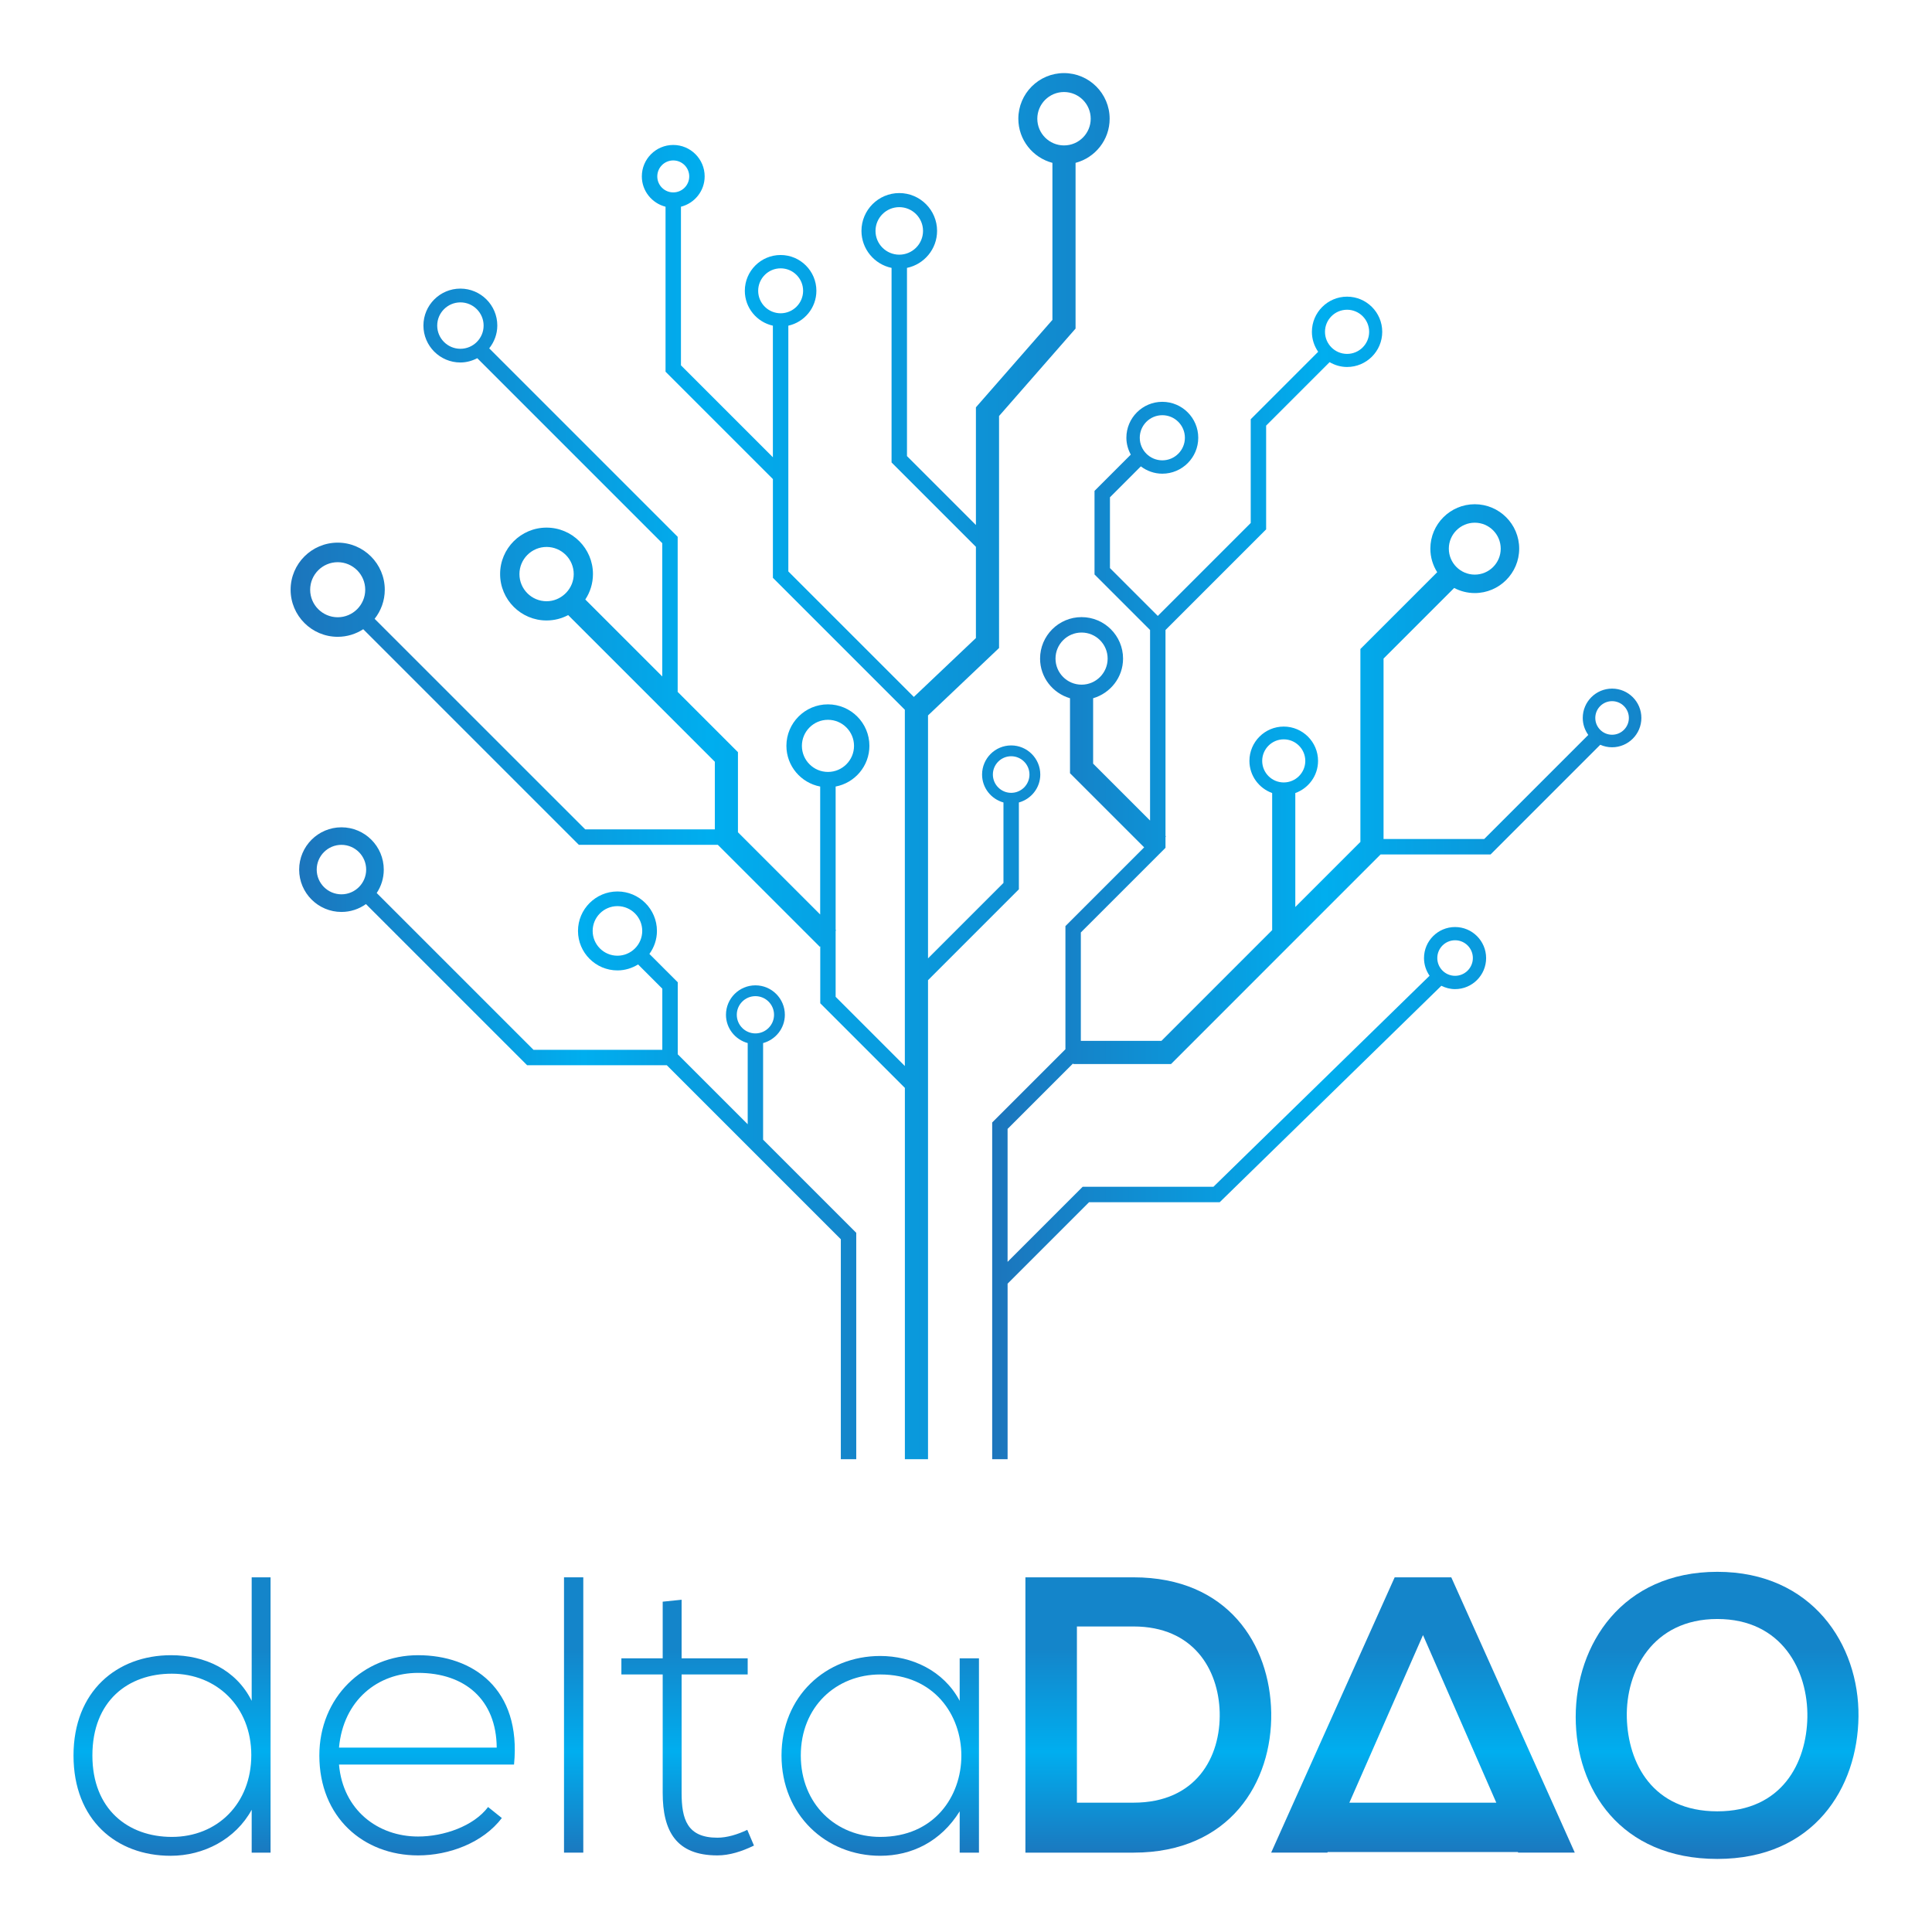 <?xml version="1.0" encoding="utf-8"?>
<!-- Generator: Adobe Illustrator 25.0.0, SVG Export Plug-In . SVG Version: 6.00 Build 0)  -->
<svg version="1.1" id="Layer_1" xmlns="http://www.w3.org/2000/svg" xmlns:xlink="http://www.w3.org/1999/xlink" x="0px" y="0px"
	 viewBox="500 500 1000 1000" style="enable-background:new 0 0 2000 2000;" xml:space="preserve" >
<style type="text/css">
	.st0{display:none;}
	.st1{fill:#000022;}
	.st2{display:none;fill:#FFFFFF;stroke:#000000;stroke-miterlimit:10;}
	.st3{fill:url(#SVGID_1_);}
	.st4{fill:url(#SVGID_2_);}
	.st5{fill:url(#SVGID_3_);}
	.st6{fill:url(#SVGID_4_);}
	.st7{fill:url(#SVGID_5_);}
	.st8{fill:url(#SVGID_6_);}
	.st9{fill:url(#SVGID_7_);}
	.st10{fill:url(#SVGID_8_);}
	.st11{fill:url(#SVGID_9_);}
	.st12{fill:url(#SVGID_10_);}
	.st13{fill:url(#SVGID_11_);}
	.st14{fill:url(#SVGID_12_);}
	.st15{fill:url(#SVGID_13_);}
	.st16{fill:url(#SVGID_14_);}
	.st17{fill:url(#SVGID_15_);}
	.st18{fill:url(#SVGID_16_);}
	.st19{fill:url(#SVGID_17_);}
	.st20{fill:url(#SVGID_18_);}
	.st21{fill:url(#SVGID_19_);}
	.st22{fill:url(#SVGID_20_);}
	.st23{fill:url(#SVGID_21_);}
	.st24{fill:url(#SVGID_22_);}
</style>
<rect class="st0" width="2000" height="2000"/>
<g>
	<g>
		<linearGradient id="SVGID_1_" gradientUnits="userSpaceOnUse" x1="589.044" y1="1462.186" x2="589.044" y2="1353.535">
			<stop  offset="0" style="stop-color:#1C75BC"/>
			<stop  offset="0.511" style="stop-color:#00AEEF"/>
			<stop  offset="1" style="stop-color:#1485CA"/>
		</linearGradient>
		<path class="st3" d="M640.04,1316.42v142.5h-9.77v-22.19c-8.35,15.27-24.84,23.82-41.94,23.82c-28.09,0-50.28-18.53-50.28-51.91
			c0-33.18,22.39-51.91,50.49-51.91c17.31,0,33.59,7.33,41.73,23.62v-63.92H640.04z M547.82,1408.64
			c0,27.89,18.53,42.14,41.13,42.14c23.61,0,41.12-17.3,41.12-42.34c0-25.04-17.91-42.14-41.12-42.14
			C566.34,1366.29,547.82,1380.34,547.82,1408.64z"/>
		<linearGradient id="SVGID_2_" gradientUnits="userSpaceOnUse" x1="715.875" y1="1462.186" x2="715.875" y2="1353.535">
			<stop  offset="0" style="stop-color:#1C75BC"/>
			<stop  offset="0.511" style="stop-color:#00AEEF"/>
			<stop  offset="1" style="stop-color:#1485CA"/>
		</linearGradient>
		<path class="st4" d="M665.29,1408.64c0-30.13,22.8-51.91,51.1-51.91c28.3,0,53.54,17.31,49.67,56.6h-90.59
			c2.04,23.61,20.15,37.25,40.92,37.25c13.23,0,28.7-5.29,36.24-15.27l7.12,5.7c-9.77,12.83-27.28,19.34-43.36,19.34
			C688.09,1460.35,665.29,1440.6,665.29,1408.64z M757.1,1404.56c-0.2-24.84-16.49-38.68-40.71-38.68
			c-20.77,0-38.68,14.05-40.92,38.68H757.1z"/>
		<linearGradient id="SVGID_3_" gradientUnits="userSpaceOnUse" x1="796.918" y1="1462.186" x2="796.918" y2="1353.535">
			<stop  offset="0" style="stop-color:#1C75BC"/>
			<stop  offset="0.511" style="stop-color:#00AEEF"/>
			<stop  offset="1" style="stop-color:#1485CA"/>
		</linearGradient>
		<path class="st5" d="M801.91,1316.42v142.5h-9.98v-142.5H801.91z"/>
		<linearGradient id="SVGID_4_" gradientUnits="userSpaceOnUse" x1="855.956" y1="1462.186" x2="855.956" y2="1353.535">
			<stop  offset="0" style="stop-color:#1C75BC"/>
			<stop  offset="0.511" style="stop-color:#00AEEF"/>
			<stop  offset="1" style="stop-color:#1485CA"/>
		</linearGradient>
		<path class="st6" d="M852.8,1328.02v30.33H887v8.35h-34.2v61.28c0,13.64,2.85,23.21,18.52,23.21c4.89,0,10.39-1.63,15.47-4.07
			l3.46,8.14c-6.31,3.05-12.62,5.09-18.94,5.09c-21.38,0-28.3-12.62-28.3-32.37v-61.28h-21.38v-8.35h21.38v-29.32L852.8,1328.02z"/>
		<linearGradient id="SVGID_5_" gradientUnits="userSpaceOnUse" x1="955.614" y1="1462.186" x2="955.614" y2="1353.535">
			<stop  offset="0" style="stop-color:#1C75BC"/>
			<stop  offset="0.511" style="stop-color:#00AEEF"/>
			<stop  offset="1" style="stop-color:#1485CA"/>
		</linearGradient>
		<path class="st7" d="M1006.71,1358.35c0,33.59,0,66.98,0,100.57h-9.98v-21.38c-9.77,15.68-24.83,23.01-41.12,23.01
			c-28.09,0-51.1-21.17-51.1-51.91c0-30.74,23.01-51.51,51.1-51.51c16.29,0,32.78,7.53,41.12,23.21v-21.99H1006.71z M914.49,1408.64
			c0,25.24,18.32,42.14,41.12,42.14c55.98,0,55.98-84.08,0-84.08C932.81,1366.7,914.49,1383.39,914.49,1408.64z"/>
		<linearGradient id="SVGID_6_" gradientUnits="userSpaceOnUse" x1="1094.366" y1="1462.186" x2="1094.366" y2="1353.535">
			<stop  offset="0" style="stop-color:#1C75BC"/>
			<stop  offset="0.511" style="stop-color:#00AEEF"/>
			<stop  offset="1" style="stop-color:#1485CA"/>
		</linearGradient>
		<path class="st8" d="M1157.98,1386.45c0.61,36.03-21.38,72.47-71.25,72.47c-17.51,0-38.47,0-55.98,0v-142.5
			c17.51,0,38.47,0,55.98,0C1135.58,1316.42,1157.37,1351.23,1157.98,1386.45z M1057.41,1433.06h29.32
			c32.37,0,45.19-23.61,44.58-46.82c-0.61-22.19-13.64-44.38-44.58-44.38h-29.32V1433.06z"/>
		<linearGradient id="SVGID_7_" gradientUnits="userSpaceOnUse" x1="1388.763" y1="1462.178" x2="1388.763" y2="1353.527">
			<stop  offset="0" style="stop-color:#1C75BC"/>
			<stop  offset="0.511" style="stop-color:#00AEEF"/>
			<stop  offset="1" style="stop-color:#1485CA"/>
		</linearGradient>
		<path class="st9" d="M1461.95,1388.48c-0.41,36.85-23.01,73.7-73.08,73.7c-50.08,0-73.29-36.03-73.29-73.49
			c0-37.46,24.02-75.12,73.29-75.12C1437.92,1313.57,1462.36,1351.23,1461.95,1388.48z M1342.04,1389.09
			c0.61,23.41,13.24,48.45,46.83,48.45s46.21-25.24,46.62-48.65c0.41-24.02-13.03-50.9-46.62-50.9S1341.43,1365.07,1342.04,1389.09z
			"/>
		<linearGradient id="SVGID_8_" gradientUnits="userSpaceOnUse" x1="1236.541" y1="1462.186" x2="1236.541" y2="1353.535">
			<stop  offset="0" style="stop-color:#1C75BC"/>
			<stop  offset="0.511" style="stop-color:#00AEEF"/>
			<stop  offset="1" style="stop-color:#1485CA"/>
		</linearGradient>
		<path class="st10" d="M1285.8,1458.9h29.3l-10.98-24.51l-52.94-117.97h-29.3l-52.94,117.97l-10.98,24.51h29.1l0.13-0.3h98.46
			L1285.8,1458.9z M1236.54,1346.32l37.94,86.74h-76.05L1236.54,1346.32z"/>
	</g>
	<g>
		<linearGradient id="SVGID_9_" gradientUnits="userSpaceOnUse" x1="1013.545" y1="954.414" x2="1349.589" y2="954.414">
			<stop  offset="0" style="stop-color:#1C75BC"/>
			<stop  offset="0.511" style="stop-color:#00AEEF"/>
			<stop  offset="1" style="stop-color:#1485CA"/>
		</linearGradient>
		<path class="st11" d="M1334.41,856.42c-8.37,0-15.18,6.81-15.18,15.18c0,3.29,1.08,6.31,2.86,8.8l-53.86,53.86h-52.11v-93.37
			l36.56-36.56c3.19,1.68,6.82,2.64,10.66,2.64c12.67,0,22.99-10.31,22.99-22.99s-10.31-22.99-22.99-22.99
			c-12.67,0-22.99,10.32-22.99,22.99c0,4.48,1.31,8.65,3.54,12.19l-39.75,39.75v99.85l-33.69,33.69v-58.98
			c6.84-2.47,11.77-8.96,11.77-16.65c0-9.79-7.97-17.76-17.76-17.76c-9.79,0-17.76,7.97-17.76,17.76c0,7.68,4.93,14.18,11.77,16.65
			v70.95l-57.3,57.31h-41.73v-56.1l43.82-43.82v-5.65l0.24-0.24l-0.24-0.24V826.09l52.09-52.09v-53.7l32.85-32.85
			c2.67,1.55,5.73,2.5,9.04,2.5c10.03,0,18.2-8.16,18.2-18.2s-8.16-18.2-18.2-18.2c-10.03,0-18.2,8.16-18.2,18.2
			c0,3.84,1.21,7.39,3.24,10.33l-34.91,34.92v53.7l-48.1,48.1l-24.76-24.76v-36.65l15.98-15.99c3.11,2.34,6.94,3.78,11.12,3.78
			c10.25,0,18.6-8.34,18.6-18.6c0-10.25-8.34-18.6-18.6-18.6c-10.26,0-18.6,8.34-18.6,18.6c0,3.17,0.87,6.11,2.28,8.73l-18.77,18.77
			v43.26l28.75,28.75v98.63l-29.47-29.46v-33.85c8.92-2.61,15.49-10.77,15.49-20.52c0-11.84-9.63-21.47-21.48-21.47
			c-11.84,0-21.47,9.63-21.47,21.47c0,9.75,6.57,17.91,15.49,20.52v38.81l38.38,38.37l-40.75,40.75v63.75l-37.91,37.91v174.28h7.98
			v-90.86l42.16-42.16h67.63l114.72-112.02c2.15,1.07,4.54,1.73,7.1,1.73c8.87,0,16.07-7.21,16.07-16.07s-7.21-16.07-16.07-16.07
			c-8.87,0-16.08,7.21-16.08,16.07c0,3.4,1.07,6.54,2.88,9.14l-111.88,109.24h-67.68l-38.86,38.86v-68.82l33.92-33.92v0.34h50.68
			l63.31-63.32l45.16-45.16h56.93l56.77-56.77c1.87,0.83,3.93,1.3,6.1,1.3c8.37,0,15.18-6.81,15.18-15.18
			C1349.59,863.23,1342.78,856.42,1334.41,856.42z M1263.34,770.55c7.41,0,13.43,6.03,13.43,13.44c0,7.41-6.03,13.43-13.43,13.43
			s-13.43-6.03-13.43-13.43C1249.91,776.57,1255.94,770.55,1263.34,770.55z M1197.24,660.32c6.3,0,11.43,5.13,11.43,11.43
			s-5.13,11.43-11.43,11.43s-11.43-5.13-11.43-11.43S1190.93,660.32,1197.24,660.32z M1101.62,714.91c6.44,0,11.68,5.24,11.68,11.68
			c0,6.44-5.24,11.68-11.68,11.68c-6.44,0-11.68-5.24-11.68-11.68C1089.93,720.15,1095.17,714.91,1101.62,714.91z M1046.33,840.89
			c0-7.44,6.05-13.49,13.49-13.49c7.44,0,13.49,6.05,13.49,13.49s-6.05,13.49-13.49,13.49
			C1052.38,854.38,1046.33,848.33,1046.33,840.89z M1253.15,986.68c5.08,0,9.2,4.13,9.2,9.2s-4.13,9.2-9.2,9.2
			c-5.08,0-9.21-4.13-9.21-9.2S1248.07,986.68,1253.15,986.68z M1153.31,893.84c0-6.15,5-11.16,11.15-11.16s11.16,5.01,11.16,11.16
			c0,6.15-5.01,11.15-11.16,11.15S1153.31,899.99,1153.31,893.84z M1334.41,880.3c-4.8,0-8.69-3.9-8.69-8.69
			c0-4.8,3.9-8.69,8.69-8.69s8.69,3.9,8.69,8.69C1343.1,876.4,1339.2,880.3,1334.41,880.3z"/>
		<linearGradient id="SVGID_10_" gradientUnits="userSpaceOnUse" x1="654.832" y1="1091.733" x2="943.194" y2="1091.733">
			<stop  offset="0" style="stop-color:#1C75BC"/>
			<stop  offset="0.511" style="stop-color:#00AEEF"/>
			<stop  offset="1" style="stop-color:#1485CA"/>
		</linearGradient>
		<path class="st12" d="M894.99,1039.89c6.46-1.77,11.25-7.63,11.25-14.64c0-8.41-6.84-15.24-15.24-15.24s-15.24,6.83-15.24,15.24
			c0,7.01,4.79,12.87,11.25,14.64v42.02l-36.21-36.21v-37.28l-14.67-14.67c2.43-3.36,3.9-7.45,3.9-11.9
			c0-11.26-9.16-20.43-20.43-20.43c-11.26,0-20.43,9.17-20.43,20.43c0,11.26,9.16,20.43,20.43,20.43c3.92,0,7.56-1.17,10.67-3.09
			l12.54,12.55v31.64h-66.67l-81.16-81.16c2.31-3.47,3.66-7.63,3.66-12.1c0-12.08-9.83-21.91-21.9-21.91s-21.9,9.83-21.9,21.91
			s9.83,21.9,21.9,21.9c4.73,0,9.1-1.52,12.68-4.07l83.42,83.42h72.31l90.06,90.06v113.86h7.98V1138.1l-48.21-48.21V1039.89z
			 M881.36,1025.25c0-5.31,4.32-9.64,9.64-9.64s9.64,4.33,9.64,9.64c0,5.31-4.32,9.64-9.64,9.64S881.36,1030.57,881.36,1025.25z
			 M806.76,981.84c0-7.08,5.76-12.83,12.83-12.83c7.08,0,12.83,5.76,12.83,12.83s-5.76,12.83-12.83,12.83
			C812.52,994.68,806.76,988.92,806.76,981.84z M663.93,950.1c0-7.06,5.74-12.81,12.8-12.81c7.06,0,12.8,5.75,12.8,12.81
			c0,7.06-5.74,12.8-12.8,12.8C669.68,962.9,663.93,957.16,663.93,950.1z"/>
		<linearGradient id="SVGID_11_" gradientUnits="userSpaceOnUse" x1="650.411" y1="896.548" x2="1074.355" y2="896.548">
			<stop  offset="0" style="stop-color:#1C75BC"/>
			<stop  offset="0.511" style="stop-color:#00AEEF"/>
			<stop  offset="1" style="stop-color:#1485CA"/>
		</linearGradient>
		<path class="st13" d="M1027.37,960.3v-44.94c6.36-1.76,11.08-7.55,11.08-14.46c0-8.31-6.76-15.07-15.07-15.07
			s-15.06,6.76-15.06,15.07c0,6.92,4.71,12.7,11.07,14.46V957l-39.05,39.05V870.3l36.77-34.89V715.33l39.6-45.26v-85.78
			c10.14-2.66,17.64-11.87,17.64-22.83c0-13.03-10.6-23.63-23.63-23.63s-23.63,10.6-23.63,23.63c0,10.96,7.51,20.17,17.64,22.83
			v81.28l-39.6,45.26v60.92l-35.68-35.68v-97.41c8.88-1.85,15.58-9.73,15.58-19.16c0-10.79-8.78-19.57-19.57-19.57
			c-10.79,0-19.57,8.78-19.57,19.57c0,9.42,6.7,17.31,15.58,19.16v100.71l43.66,43.66v47.22l-32.13,30.48l-64.96-64.96v-127.2
			c8.29-1.83,14.52-9.22,14.52-18.06c0-10.21-8.31-18.52-18.52-18.52c-10.21,0-18.52,8.31-18.52,18.52
			c0,8.84,6.23,16.22,14.52,18.06v68.11l-47.58-47.58v-82.1c7.03-1.79,12.27-8.12,12.27-15.71c0-8.96-7.29-16.26-16.26-16.26
			s-16.26,7.29-16.26,16.26c0,7.58,5.24,13.91,12.27,15.71v85.4l55.57,55.57v51.1l68.29,68.29v184.42l-35.82-35.82v-34.16l0.24-0.24
			l-0.24-0.24v-74.21c9.94-1.88,17.48-10.6,17.48-21.07c0-11.84-9.63-21.47-21.48-21.47c-11.84,0-21.48,9.63-21.48,21.47
			c0,10.48,7.55,19.19,17.48,21.07v66.23l-42.56-42.56v-41.46l-31.2-31.2v-80.27l-97.55-97.55c2.58-3.26,4.19-7.33,4.19-11.8
			c0-10.54-8.58-19.12-19.12-19.12c-10.54,0-19.12,8.58-19.12,19.12s8.58,19.12,19.12,19.12c3.17,0,6.11-0.85,8.75-2.22l95.75,95.75
			v68.98l-39.83-39.83c2.5-3.79,3.96-8.31,3.96-13.18c0-13.25-10.78-24.03-24.03-24.03s-24.03,10.78-24.03,24.03
			c0,13.25,10.78,24.03,24.03,24.03c4.04,0,7.85-1.01,11.2-2.78l75.91,75.91v34.99H802.9L693.91,820.3
			c3.27-4.15,5.25-9.37,5.25-15.06c0-13.44-10.93-24.37-24.37-24.37s-24.37,10.93-24.37,24.37s10.93,24.37,24.37,24.37
			c4.87,0,9.41-1.45,13.22-3.93l111.59,111.59h71.94l52.78,52.78l0.24-0.24v29.48l43.8,43.8v192.18h11.98v-247.93L1027.37,960.3z
			 M1013.91,900.9c0-5.22,4.25-9.47,9.47-9.47s9.47,4.25,9.47,9.47s-4.25,9.47-9.47,9.47S1013.91,906.12,1013.91,900.9z
			 M1036.91,561.45c0-7.62,6.2-13.82,13.82-13.82s13.82,6.2,13.82,13.82s-6.2,13.82-13.82,13.82S1036.91,569.07,1036.91,561.45z
			 M953.16,619.52c0-6.78,5.52-12.3,12.3-12.3c6.78,0,12.3,5.52,12.3,12.3c0,6.78-5.52,12.3-12.3,12.3
			C958.68,631.81,953.16,626.3,953.16,619.52z M840.21,591.31c0-4.56,3.71-8.27,8.27-8.27s8.27,3.71,8.27,8.27
			c0,4.57-3.71,8.28-8.27,8.28S840.21,595.88,840.21,591.31z M892.43,650.52c0-6.41,5.22-11.63,11.63-11.63s11.63,5.22,11.63,11.63
			c0,6.41-5.22,11.63-11.63,11.63S892.43,656.94,892.43,650.52z M915.06,886.06c0-7.44,6.05-13.49,13.49-13.49
			s13.49,6.05,13.49,13.49c0,7.44-6.05,13.49-13.49,13.49S915.06,893.5,915.06,886.06z M726.3,668.52c0-6.62,5.39-12.01,12.01-12.01
			c6.62,0,12.01,5.39,12.01,12.01c0,6.62-5.39,12.01-12.01,12.01C731.69,680.54,726.3,675.15,726.3,668.52z M768.86,797.15
			c0-7.75,6.3-14.05,14.05-14.05s14.05,6.3,14.05,14.05c0,3.66-1.44,6.97-3.75,9.48l-0.83,0.82c-2.5,2.3-5.81,3.75-9.48,3.75
			C775.16,811.2,768.86,804.9,768.86,797.15z M660.54,805.24c0-7.86,6.39-14.25,14.25-14.25c7.86,0,14.25,6.39,14.25,14.25
			s-6.39,14.25-14.25,14.25C666.93,819.48,660.54,813.09,660.54,805.24z"/>
	</g>
</g>
</svg>
